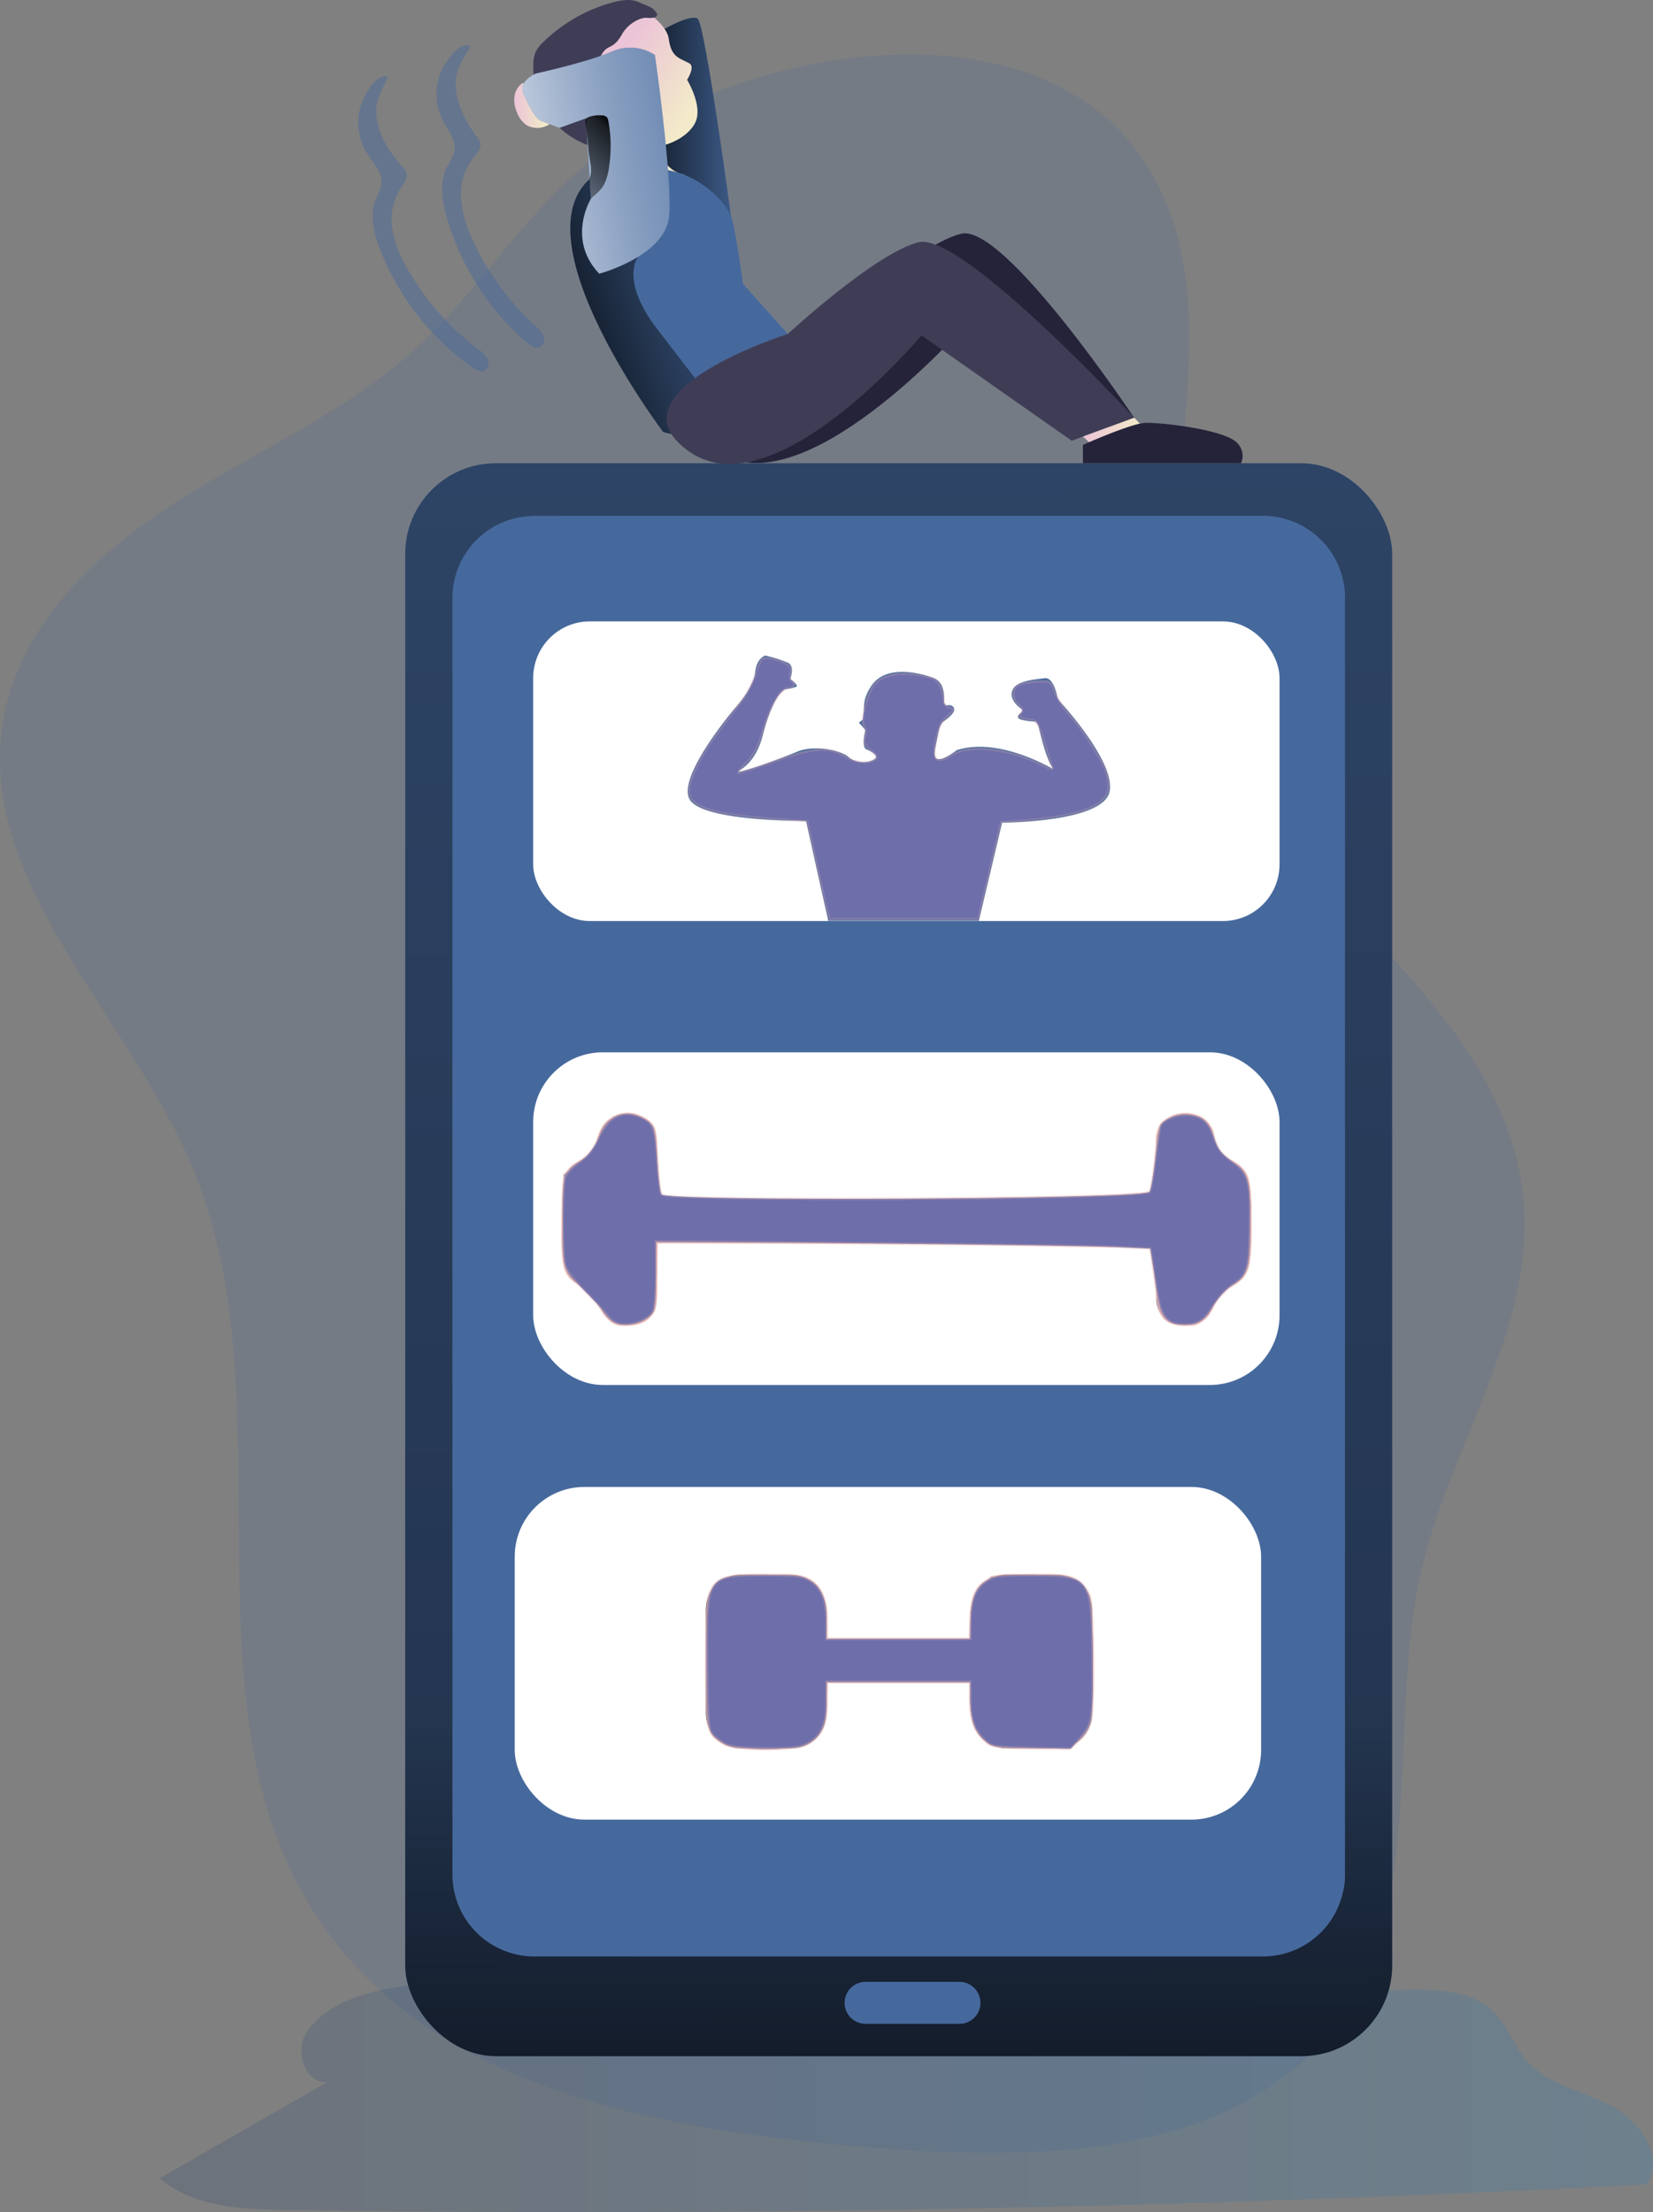 <?xml version="1.0" encoding="UTF-8" standalone="no"?>
<svg
   xmlns:dc="http://purl.org/dc/elements/1.1/"
   xmlns:cc="http://creativecommons.org/ns#"
   xmlns:rdf="http://www.w3.org/1999/02/22-rdf-syntax-ns#"
   xmlns:svg="http://www.w3.org/2000/svg"
   xmlns="http://www.w3.org/2000/svg"
   xmlns:xlink="http://www.w3.org/1999/xlink"
   xmlns:sodipodi="http://sodipodi.sourceforge.net/DTD/sodipodi-0.dtd"
   xmlns:inkscape="http://www.inkscape.org/namespaces/inkscape"
   id="Layer_1"
   data-name="Layer 1"
   viewBox="0 0 446.16 597"
   version="1.1"
   sodipodi:docname="app.svg"
   inkscape:version="0.92.4 (f8dce91, 2019-08-02)">
  <rect x="0" y="0" width="446.16" height="597" fill="#808080" stroke="none"/>
  <sodipodi:namedview
     pagecolor="#ffffff"
     bordercolor="#666666"
     borderopacity="1"
     objecttolerance="10"
     gridtolerance="10"
     guidetolerance="10"
     inkscape:pageopacity="0"
     inkscape:pageshadow="2"
     inkscape:window-width="1920"
     inkscape:window-height="1025"
     id="namedview179"
     showgrid="false"
     inkscape:zoom="1.3902848"
     inkscape:cx="223.08"
     inkscape:cy="298.5"
     inkscape:window-x="0"
     inkscape:window-y="27"
     inkscape:window-maximized="1"
     inkscape:current-layer="Layer_1" />
  <defs
     id="defs78">
    <linearGradient
       id="linear-gradient"
       x1="231.64"
       y1="565.98"
       x2="634.69"
       y2="565.98"
       gradientUnits="userSpaceOnUse">
      <stop
         offset="0"
         stop-color="#183866"
         id="stop2" />
      <stop
         offset="1"
         stop-color="#1a7fc1"
         id="stop4" />
    </linearGradient>
    <linearGradient
       id="linear-gradient-2"
       x1="358.29"
       y1="31.45"
       x2="391.52"
       y2="31.45"
       gradientUnits="userSpaceOnUse">
      <stop
         offset="0"
         id="stop7" />
      <stop
         offset="0.08"
         stop-opacity="0.81"
         id="stop9" />
      <stop
         offset="1"
         stop-opacity="0"
         id="stop11" />
    </linearGradient>
    <linearGradient
       id="linear-gradient-3"
       x1="243.43"
       y1="657.71"
       x2="239.65"
       y2="-733.69"
       gradientUnits="userSpaceOnUse">
      <stop
         offset="0"
         id="stop14" />
      <stop
         offset="0.14"
         stop-opacity="0.49"
         id="stop16" />
      <stop
         offset="1"
         stop-opacity="0"
         id="stop18" />
    </linearGradient>
    <linearGradient
       id="linear-gradient-4"
       x1="353.61"
       y1="19.52"
       x2="377.77"
       y2="34.07"
       gradientUnits="userSpaceOnUse">
      <stop
         offset="0"
         stop-color="#ecc4d7"
         id="stop21" />
      <stop
         offset="0.83"
         stop-color="#f2eac9"
         id="stop23" />
    </linearGradient>
    <linearGradient
       id="linear-gradient-5"
       x1="350.92"
       y1="42.48"
       x2="373.33"
       y2="42.48"
       xlink:href="#linear-gradient-4" />
    <linearGradient
       id="linear-gradient-6"
       x1="334.34"
       y1="90.8"
       x2="394.08"
       y2="70.52"
       xlink:href="#linear-gradient-2" />
    <linearGradient
       id="linear-gradient-7"
       x1="480.82"
       y1="118.27"
       x2="499.3"
       y2="118.27"
       xlink:href="#linear-gradient-4" />
    <linearGradient
       id="linear-gradient-8"
       x1="358.09"
       y1="300.15"
       x2="357.73"
       y2="371.61"
       gradientUnits="userSpaceOnUse">
      <stop
         offset="0"
         id="stop29" />
      <stop
         offset="0.17"
         stop-opacity="0.73"
         id="stop31" />
      <stop
         offset="0.29"
         stop-opacity="0.36"
         id="stop33" />
      <stop
         offset="1"
         stop-opacity="0"
         id="stop35" />
    </linearGradient>
    <linearGradient
       id="linear-gradient-9"
       x1="509.96"
       y1="304.83"
       x2="505.95"
       y2="366.81"
       xlink:href="#linear-gradient-3" />
    <linearGradient
       id="linear-gradient-10"
       x1="244.52"
       y1="322.83"
       x2="244.74"
       y2="335.57"
       xlink:href="#linear-gradient-8" />
    <linearGradient
       id="linear-gradient-11"
       x1="150.47"
       y1="304.46"
       x2="170.52"
       y2="374.1"
       xlink:href="#linear-gradient-8" />
    <linearGradient
       id="linear-gradient-12"
       x1="522.14"
       y1="312.05"
       x2="517.4"
       y2="365.64"
       gradientTransform="translate(1041.72 660.41) rotate(-180)"
       xlink:href="#linear-gradient-8" />
    <linearGradient
       id="linear-gradient-13"
       x1="241.66"
       y1="434.35"
       x2="244.99"
       y2="481.65"
       xlink:href="#linear-gradient-8" />
    <linearGradient
       id="linear-gradient-14"
       x1="214.17"
       y1="392.37"
       x2="194.95"
       y2="537.98"
       xlink:href="#linear-gradient-8" />
    <linearGradient
       id="linear-gradient-15"
       x1="284.7"
       y1="401.68"
       x2="265.48"
       y2="547.29"
       xlink:href="#linear-gradient-8" />
    <linearGradient
       id="linear-gradient-16"
       x1="366.12"
       y1="418.93"
       x2="409.36"
       y2="473.25"
       gradientUnits="userSpaceOnUse">
      <stop
         offset="0"
         id="stop45" />
      <stop
         offset="0.17"
         stop-opacity="0.73"
         id="stop47" />
      <stop
         offset="0.26"
         stop-opacity="0.55"
         id="stop49" />
      <stop
         offset="1"
         stop-opacity="0"
         id="stop51" />
    </linearGradient>
    <linearGradient
       id="linear-gradient-17"
       x1="459.59"
       y1="412.11"
       x2="458.48"
       y2="483.8"
       xlink:href="#linear-gradient-8" />
    <linearGradient
       id="linear-gradient-18"
       x1="327.32"
       y1="28.48"
       x2="337.23"
       y2="28.48"
       xlink:href="#linear-gradient-4" />
    <linearGradient
       id="linear-gradient-19"
       x1="307.63"
       y1="51.81"
       x2="443.93"
       y2="26.94"
       gradientUnits="userSpaceOnUse">
      <stop
         offset="0.01"
         stop-color="#fff"
         id="stop56" />
      <stop
         offset="0.07"
         stop-color="#fff"
         stop-opacity="0.87"
         id="stop58" />
      <stop
         offset="0.17"
         stop-color="#fff"
         stop-opacity="0.67"
         id="stop60" />
      <stop
         offset="0.27"
         stop-color="#fff"
         stop-opacity="0.49"
         id="stop62" />
      <stop
         offset="0.37"
         stop-color="#fff"
         stop-opacity="0.34"
         id="stop64" />
      <stop
         offset="0.48"
         stop-color="#fff"
         stop-opacity="0.21"
         id="stop66" />
      <stop
         offset="0.59"
         stop-color="#fff"
         stop-opacity="0.12"
         id="stop68" />
      <stop
         offset="0.7"
         stop-color="#fff"
         stop-opacity="0.05"
         id="stop70" />
      <stop
         offset="0.83"
         stop-color="#fff"
         stop-opacity="0.01"
         id="stop72" />
      <stop
         offset="0.99"
         stop-color="#fff"
         stop-opacity="0"
         id="stop74" />
    </linearGradient>
    <linearGradient
       id="linear-gradient-20"
       x1="355.49"
       y1="33.67"
       x2="331.59"
       y2="61.45"
       xlink:href="#linear-gradient-2" />
  </defs>
  <title
     id="title80">38. Fitness Apps</title>
  <path
     d="M344,46.71c-15.92,14.18-27.37,32.78-43.09,47.18-18.84,17.25-42.81,27.62-64.39,41.3S194.42,168,189.64,193.06c-8.42,44.2,33.35,80.32,50.76,121.81,26.85,64-4.49,145,33.91,202.83,31.29,47.08,94.95,57.62,151.31,62,44.67,3.5,97.41,2.31,123.79-33.91,24.7-33.92,13.34-81.3,22.83-122.17,7.87-33.88,30.61-65.15,27.49-99.79-5.11-56.69-74.5-87.12-90.05-141.88-12.22-43,11.57-92.56-8.77-132.39C473-5.16,381.9,12.93,344,46.71Z"
     transform="translate(-188.53 0)"
     fill="#46699d"
     opacity="0.18"
     id="path82" />
  <path
     d="M271.36,548.35c-3.39,5-.62,13.85,5.41,13.6l-45.13,25.93c9,7.76,22,8.36,33.91,8.53Q449.32,599.1,633,589.5c5-7.24-1.83-17.14-9.65-21.18s-17.28-5.78-23-12.48c-3.27-3.85-4.89-9-8.42-12.58C585.83,537,576,536.8,567.29,537c-56.83,1.45-113.66,3.09-170.49,4.62C370.25,542.36,289,522.33,271.36,548.35Z"
     transform="translate(-188.53 0)"
     opacity="0.19"
     fill="url(#linear-gradient)"
     id="path84" />
  <path
     d="M412.63,87.83S436.22,66,447.92,63.08s46.71,49.64,46.71,49.64l-5.39,3.93L448.7,88.22S404.93,137.85,382,121.73,412.63,87.83,412.63,87.83Z"
     transform="translate(-188.53 0)"
     fill="#25233a"
     id="path86" />
  <path
     d="M367.91,7.79S374.82,3.84,376.8,5s9,53.1,9,53.1L352.54,45.29Z"
     transform="translate(-188.53 0)"
     fill="#46699d"
     id="path88" />
  <path
     d="M367.91,7.79S374.82,3.84,376.8,5s9,53.1,9,53.1L352.54,45.29Z"
     transform="translate(-188.53 0)"
     fill="url(#linear-gradient-2)"
     id="path90" />
  <rect
     x="109.37"
     y="125.02"
     width="266.39"
     height="429.89"
     rx="24.47"
     fill="#46699d"
     id="rect92" />
  <rect
     x="109.37"
     y="125.02"
     width="266.39"
     height="429.89"
     rx="24.47"
     fill="url(#linear-gradient-3)"
     id="rect94" />
  <path
     d="M551.54,161.37V505.84a21.44,21.44,0,0,1-.59,5A22.11,22.11,0,0,1,529.41,528H332.78a22.13,22.13,0,0,1-22.13-22.13V161.37a22.13,22.13,0,0,1,22.13-22.13H529.41A22.13,22.13,0,0,1,551.54,161.37Z"
     transform="translate(-188.53 0)"
     fill="#46699d"
     id="path96" />
  <path
     d="M551.54,161.37V505.84a21.44,21.44,0,0,1-.59,5L377.4,525.58a22.14,22.14,0,0,1-23.92-20.19L324.4,162.16a22.12,22.12,0,0,1,15.22-22.92H529.41A22.13,22.13,0,0,1,551.54,161.37Z"
     transform="translate(-188.53 0)"
     fill="#46699d"
     id="path98" />
  <rect
     x="143.91"
     y="283.99"
     width="201.45"
     height="89.78"
     rx="18.8"
     fill="#fff"
     id="rect100" />
  <rect
     x="500.64"
     y="301"
     width="15.48"
     height="56.5"
     rx="6.69"
     transform="translate(828.23 658.5) rotate(180)"
     fill="#46699d"
     id="rect102" />
  <rect
     x="138.93"
     y="401.29"
     width="201.45"
     height="89.78"
     rx="18.8"
     fill="#fff"
     id="rect104" />
  <path
     d="M364.74,4.49s3.89,2.88,4.3,6c.65,5,2.87,5.16,5.53,6.59,1.72.92-.59,4.45-.59,4.45s3.76,6.1,2.59,10.52-9.2,10.38-23.44,7.14S336,26.74,339.42,19.85,349.79,4.08,364.74,4.49Z"
     transform="translate(-188.53 0)"
     fill="url(#linear-gradient-4)"
     id="path106" />
  <path
     d="M365.92,3.81c-.2-.3.78,1.33-2.92,1-1.43-.13-4.83,1.38-6.5,4.31-2.73,4.8-3.84,2.34-5.82,6s-2.41,5.65-.3,9.23c.77,1.3,1.82,2.51,2.09,4-1.15-.33-1.75-1.63-2.82-2.12a2.81,2.81,0,0,0-3.54,1.6,4.55,4.55,0,0,0,.58,4.12,12.77,12.77,0,0,0,3.07,3,14.53,14.53,0,0,1,3.14,3c.26.37.49.88.23,1.26a1.18,1.18,0,0,1-.81.39,12.53,12.53,0,0,1-7-1.22,22.38,22.38,0,0,1-12.83-21.44,8.33,8.33,0,0,1,.65-3,9.42,9.42,0,0,1,2-2.57A43.05,43.05,0,0,1,353.81.67c2.42-.66,5.09-1.09,7.35,0s3.67,1.11,4.76,3.17"
     transform="translate(-188.53 0)"
     fill="#3f3d56"
     id="path108" />
  <path
     d="M350.92,38.6l2.85,7s2.86,4.56,12.15,3.57,7.21-2.06,7.21-2.06-4.7-.26-7.84-7.92S350.92,38.6,350.92,38.6Z"
     transform="translate(-188.53 0)"
     fill="url(#linear-gradient-5)"
     id="path110" />
  <path
     d="M396.7,116.62c-9.23,3.23-19.63,2-25.17.89-2.48-.48-4-.93-4-.93s-44.43-58.69-15-71.29c0,0,3-1.06,14.42.32s17.61,9.74,18.81,12.49,3.31,18.51,3.31,18.51l12.1,13.51S410.08,112,396.7,116.62Z"
     transform="translate(-188.53 0)"
     fill="#46699d"
     id="path112" />
  <path
     d="M376.13,102.06l-4.6,15.45c-2.48-.48-4-.93-4-.93s-44.43-58.69-15-71.29l8.24,24s-5.06,6.25,5.15,19.51Z"
     transform="translate(-188.53 0)"
     fill="url(#linear-gradient-6)"
     id="path114" />
  <path
     d="M401.18,90.12s23.59-21.83,35.28-24.75,58.17,47.35,58.17,47.35l-16.85,6.22L437.24,90.51S397.5,138,374.54,121.87,401.18,90.12,401.18,90.12Z"
     transform="translate(-188.53 0)"
     fill="#3f3d56"
     id="path116" />
  <path
     d="M480.82,117.81l5.43,5s11.11,2.82,12.76-.93-4.38-9.15-4.38-9.15Z"
     transform="translate(-188.53 0)"
     fill="url(#linear-gradient-7)"
     id="path118" />
  <path
     d="M480.82,120.07s12.83-5.74,16.73-5.94,21.63,1.75,24.94,5.46a4.85,4.85,0,0,1,1,5.43H480.82Z"
     transform="translate(-188.53 0)"
     fill="#25233a"
     id="path120" />
  <rect
     x="143.91"
     y="167.7"
     width="201.45"
     height="80.87"
     rx="15.3"
     fill="#fff"
     id="rect122" />
  <rect
     x="173.38"
     y="323.61"
     width="141.72"
     height="11.29"
     fill="#46699d"
     id="rect124" />
  <path
     d="M159.66,313h2.22a0,0,0,0,1,0,0v34.33a0,0,0,0,1,0,0h-2.22a7.66,7.66,0,0,1-7.66-7.66v-19A7.66,7.66,0,0,1,159.66,313Z"
     fill="#46699d"
     id="path126" />
  <rect
     x="161.67"
     y="301"
     width="15.48"
     height="56.5"
     rx="6.69"
     fill="#46699d"
     id="rect128" />
  <path
     d="M365.68,307.7v43.11A6.69,6.69,0,0,1,359,357.5H356.9a6.69,6.69,0,0,1-6.69-6.69V307.7a6.69,6.69,0,0,1,6.69-6.7H359A6.69,6.69,0,0,1,365.68,307.7Z"
     transform="translate(-188.53 0)"
     fill="url(#linear-gradient-8)"
     id="path130" />
  <path
     d="M516.12,307.7v43.11a6.7,6.7,0,0,1-6.69,6.69h-2.09a6.7,6.7,0,0,1-6.7-6.69V307.7a6.7,6.7,0,0,1,6.7-6.7h2.09A6.7,6.7,0,0,1,516.12,307.7Z"
     transform="translate(-188.53 0)"
     fill="url(#linear-gradient-9)"
     id="path132" />
  <path
     d="M523.58,313h2.22a0,0,0,0,1,0,0v34.33a0,0,0,0,1,0,0h-2.22a7.66,7.66,0,0,1-7.66-7.66v-19A7.66,7.66,0,0,1,523.58,313Z"
     transform="translate(853.18 660.41) rotate(180)"
     fill="#46699d"
     id="path134" />
  <rect
     x="177.15"
     y="323.61"
     width="134.96"
     height="11.28"
     fill="url(#linear-gradient-10)"
     id="rect136" />
  <path
     d="M159.66,313h2.22a0,0,0,0,1,0,0v34.33a0,0,0,0,1,0,0h-2.22a7.66,7.66,0,0,1-7.66-7.66v-19A7.66,7.66,0,0,1,159.66,313Z"
     fill="url(#linear-gradient-11)"
     id="path138" />
  <path
     d="M523.58,313h2.22a0,0,0,0,1,0,0v34.33a0,0,0,0,1,0,0h-2.22a7.66,7.66,0,0,1-7.66-7.66v-19A7.66,7.66,0,0,1,523.58,313Z"
     transform="translate(853.18 660.41) rotate(180)"
     fill="url(#linear-gradient-12)"
     id="path140" />
  <rect
     x="222.99"
     y="442.78"
     width="39.33"
     height="11.29"
     fill="#46699d"
     id="rect142" />
  <rect
     x="190.56"
     y="425.03"
     width="32.43"
     height="46.8"
     rx="9.26"
     fill="#46699d"
     id="rect144" />
  <rect
     x="262.31"
     y="425.02"
     width="32.43"
     height="46.8"
     rx="9.26"
     fill="#46699d"
     id="rect146" />
  <path
     d="M395.3,425v46.79h-6.95a9.25,9.25,0,0,1-9.26-9.26V434.29a9.25,9.25,0,0,1,9.26-9.26Z"
     transform="translate(-188.53 0)"
     fill="#46699d"
     id="path148" />
  <path
     d="M467.06,425v46.79h-6.95a9.25,9.25,0,0,1-9.26-9.26V434.29a9.25,9.25,0,0,1,9.26-9.26Z"
     transform="translate(-188.53 0)"
     fill="#46699d"
     id="path150" />
  <rect
     x="222.99"
     y="442.78"
     width="39.33"
     height="11.29"
     fill="url(#linear-gradient-13)"
     id="rect152" />
  <rect
     x="190.56"
     y="425.03"
     width="32.43"
     height="46.8"
     rx="9.26"
     fill="url(#linear-gradient-14)"
     id="rect154" />
  <rect
     x="262.31"
     y="425.02"
     width="32.43"
     height="46.8"
     rx="9.26"
     fill="url(#linear-gradient-15)"
     id="rect156" />
  <path
     d="M395.3,425v46.79h-6.95a9.25,9.25,0,0,1-9.26-9.26V434.29a9.25,9.25,0,0,1,9.26-9.26Z"
     transform="translate(-188.53 0)"
     fill="url(#linear-gradient-16)"
     id="path158" />
  <path
     d="M467.06,425v46.79h-6.95a9.25,9.25,0,0,1-9.26-9.26V434.29a9.25,9.25,0,0,1,9.26-9.26Z"
     transform="translate(-188.53 0)"
     fill="url(#linear-gradient-17)"
     id="path160" />
  <path
     d="M327.44,25.68a8.2,8.2,0,0,0,.67,4.77,7,7,0,0,0,2.57,3.34,5.9,5.9,0,0,0,6.05-.2,1,1,0,0,0,.46-.44c.14-.35-.11-.73-.34-1l-2.91-3.74c-1.34-1.72-2.24-3.57-3.42-5.35-.62-.95-1-.72-1.83.14A5.16,5.16,0,0,0,327.44,25.68Z"
     transform="translate(-188.53 0)"
     fill="url(#linear-gradient-18)"
     id="path162" />
  <path
     d="M369.16,58.1c-.79,10.95-18.88,15.76-18.88,15.76C341.4,64.51,348,53.72,348,53.72v-.16l-.33-5.39L346.9,35.4l-.2-3.35v-.11l-7.12,2.56s-4.82-1.69-5.64-2.21-2.56-3.38-4.12-6.93,3.35-5.51,3.35-5.51,14.31-3.15,20.61-6a12.18,12.18,0,0,1,11.52,1S369.94,47.17,369.16,58.1Z"
     transform="translate(-188.53 0)"
     fill="#46699d"
     id="path164" />
  <path
     d="M369.16,58.1c-.79,10.95-18.88,15.76-18.88,15.76C341.4,64.51,348,53.72,348,53.72v-.16l-.33-5.39L346.9,35.4l-.2-3.35v-.11l-7.12,2.56s-4.82-1.69-5.64-2.21-2.56-3.38-4.12-6.93,3.35-5.51,3.35-5.51,14.31-3.15,20.61-6a12.18,12.18,0,0,1,11.52,1S369.94,47.17,369.16,58.1Z"
     transform="translate(-188.53 0)"
     fill="url(#linear-gradient-19)"
     id="path166" />
  <path
     d="M353,44.46a16.43,16.43,0,0,1-1.16,4.76c-.95,2.12-2.25,2.84-3.87,4.5.15-.25.12-.27,0-.16l-.33-5.39a1.54,1.54,0,0,1,.08-.19c.9-2.22-.14-4.8-.31-7.2-.14-1.79-.32-3.58-.53-5.38l-.21-1.62c-.13-1-.32-1.37,0-1.73a2.57,2.57,0,0,1,.72-.45,8.16,8.16,0,0,1,3.4-.47,2,2,0,0,1,1.56.53,2.18,2.18,0,0,1,.38,1A36.56,36.56,0,0,1,353,44.46Z"
     transform="translate(-188.53 0)"
     fill="url(#linear-gradient-20)"
     id="path168" />
  <path
     d="M311.54,22.87c.12,5.13,2.64,9.9,5.66,14.05a4.36,4.36,0,0,1,1,2c.18,1.42-1,2.59-1.93,3.69A15.87,15.87,0,0,0,313,53.9a32.88,32.88,0,0,0,3.41,11.51A71.72,71.72,0,0,0,333,87.9a7.65,7.65,0,0,1,2.22,2.72,2.45,2.45,0,0,1-.92,3.08c-1.2.56-2.54-.32-3.54-1.18a70.69,70.69,0,0,1-21.64-33.87c-1.28-4.49-2.06-9.51.08-13.66a17,17,0,0,0,1.94-3.91c.68-3.06-1.7-5.85-3.13-8.64a15.63,15.63,0,0,1-.37-13.25c1-2.16,5-8.52,7.91-6.65C313.55,15.89,311.45,18.59,311.54,22.87Z"
     transform="translate(-188.53 0)"
     fill="#46699d"
     opacity="0.47"
     id="path170" />
  <path
     d="M290.16,31.52c.59,5.09,3.55,9.61,6.95,13.45a4.74,4.74,0,0,1,1.19,1.89c.31,1.4-.77,2.67-1.59,3.85a15.88,15.88,0,0,0-2.2,11.56A32.73,32.73,0,0,0,299,73.41a71.63,71.63,0,0,0,18.63,20.86,7.73,7.73,0,0,1,2.47,2.49,2.46,2.46,0,0,1-.64,3.16c-1.13.67-2.56-.09-3.63-.85a70.67,70.67,0,0,1-24.7-31.71c-1.69-4.35-2.94-9.27-1.19-13.6a16.68,16.68,0,0,0,1.56-4.07c.39-3.12-2.23-5.67-3.91-8.32A15.63,15.63,0,0,1,286,28.22c.76-2.25,4.19-8.95,7.26-7.36C291.51,24.38,289.67,27.27,290.16,31.52Z"
     transform="translate(-188.53 0)"
     fill="#46699d"
     opacity="0.47"
     id="path172" />
  <path
     d="M386.66,191.41s-15.21,17.92-12.08,24.17,31.51,5.94,31.51,5.94l6,27h40.63L459,222s27.29,0,29-8.34-14-25-14-25-.84-6-3.55-5.62-7.91.62-8.75,3.54,3.21,5.21,3.21,5.21-2.12,1.17-1.5,2,5.18,1,5.18,1,2.5,12.42,5,13.25c0,0-14.87-9.36-26.81-5.61,0,0-6.95,5.61-5.91-.07.3-1.64,1.46-7.08,1.46-7.08s3.75-2.29,3.75-3.75-2.08-1.46-2.71-.83,1.46-6.09-2.92-7.73-13.12-3.52-16.87,2.31-.11,8-3.23,9.69l1.77,2.08s-1.23,4.55.31,5.21c4.07,1.75,2.55,2.77.42,3.33a5.74,5.74,0,0,1-5.33-1.32c-1.74-1.6-8.93-3.42-13.8-1.42-12.64,5.19-17.54,5.87-17.54,5.87s5.94-1.15,8.23-10.32,5.31-12.29,5.31-12.29,3.86-.41,3.86-1-1.77-1.87-1.77-1.87,1.35-3.41-.59-4.38a38.44,38.44,0,0,0-6.12-1.94s-2.38.55-2.78,4.72S386.66,191.41,386.66,191.41Z"
     transform="translate(-188.53 0)"
     fill="#46699d"
     id="path174" />
  <path
     d="M447.5,546.18H422.16a5.66,5.66,0,0,1-5.66-5.67h0a5.66,5.66,0,0,1,5.66-5.66H447.5a5.66,5.66,0,0,1,5.66,5.66h0A5.66,5.66,0,0,1,447.5,546.18Z"
     transform="translate(-188.53 0)"
     fill="#46699d"
     id="path176" />
  <path
     style="opacity:1;fill:#6e6faa;fill-opacity:0.995;stroke:#e4b4b0;stroke-width:0.719;stroke-opacity:0.228"
     d="m 165.841,356.484 c -2.296,-1.025 -3.687,-3.522 -4.05,-7.275 -0.185,-1.913 -0.504,-2.183 -2.808,-2.375 -1.699,-0.142 -3.252,-0.899 -4.487,-2.188 -1.831,-1.911 -1.903,-2.328 -2.37,-13.667 -0.285,-6.922 -0.215,-11.617 0.171,-11.504 1.503,0.442 9.644,-1.907 9.644,-2.782 0,-0.702 1.854,-0.931 7.552,-0.931 h 7.552 v 5.395 5.395 l 7.013,-0.002 c 16.811,-0.005 127.034,-2.232 127.593,-2.578 0.34,-0.21 0.618,-3.114 0.618,-6.454 v -6.071 l 3.776,0.006 c 2.077,0.003 5.476,0.21 7.552,0.46 l 3.776,0.454 v 5.204 5.204 l 2.248,0.45 c 1.236,0.247 3.32,0.45 4.63,0.45 2.041,0 2.428,-0.283 2.705,-1.978 0.177,-1.088 0.2,0.611 0.05,3.776 -0.15,3.165 -0.275,8.238 -0.277,11.273 -0.004,4.844 -0.226,5.782 -1.815,7.671 -1.214,1.443 -2.755,2.311 -4.675,2.636 -2.561,0.433 -2.865,0.703 -2.865,2.545 0,4.8 -2.992,7.552 -8.067,7.419 -2.077,-0.054 -3.394,-0.6 -4.773,-1.977 -1.835,-1.832 -1.918,-2.268 -2.264,-11.9 -0.198,-5.499 -0.521,-10.128 -0.719,-10.286 -0.198,-0.159 -22.046,0.114 -48.551,0.607 -26.505,0.492 -56.662,0.92 -67.015,0.949 l -18.824,0.054 -0.237,9.336 c -0.225,8.856 -0.329,9.427 -2.035,11.1 -2.256,2.212 -6.124,2.89 -9.048,1.585 z"
     id="path183"
     inkscape:connector-curvature="0" />
  <path
     style="opacity:1;fill:#6e6faa;fill-opacity:0.995;stroke:#e4b4b0;stroke-width:0.719;stroke-opacity:0.228"
     d="m 324.858,311.746 c -0.791,-0.123 -3.947,-0.43 -7.013,-0.683 l -5.574,-0.459 v -2.144 c 0,-4.753 2.504,-7.03 7.767,-7.061 5.133,-0.031 7.338,2.155 7.338,7.275 0,1.92 -0.243,3.447 -0.539,3.393 -0.297,-0.054 -1.187,-0.199 -1.978,-0.322 z"
     id="path990"
     inkscape:connector-curvature="0" />
  <path
     style="opacity:1;fill:#6e6faa;fill-opacity:0.995;stroke:#e4b4b0;stroke-width:0.719;stroke-opacity:0.228"
     d="m 327.886,322.507 c -0.281,-0.281 -0.511,-2.597 -0.511,-5.146 v -4.635 l 2.697,0.496 c 3.979,0.732 6.774,3.671 6.507,6.844 l -0.213,2.531 -3.985,0.211 c -2.192,0.116 -4.214,-0.019 -4.495,-0.3 z"
     id="path992"
     inkscape:connector-curvature="0" />
  <path
     style="opacity:1;fill:#6e6faa;fill-opacity:0.995;stroke:#e4b4b0;stroke-width:0.719;stroke-opacity:0.228"
     d="m 153.162,317.479 c 1.22,-2.279 3.239,-3.665 6.083,-4.175 l 2.697,-0.483 v -3.818 c 0,-3.056 0.352,-4.198 1.764,-5.722 1.492,-1.61 2.368,-1.903 5.69,-1.903 3.501,0 4.128,0.24 5.789,2.213 1.58,1.878 1.862,2.912 1.862,6.833 v 4.62 h -6.451 c -5.148,0 -7.035,0.304 -9.34,1.506 -1.589,0.828 -4.225,1.685 -5.858,1.904 -2.752,0.369 -2.916,0.298 -2.235,-0.974 z"
     id="path994"
     inkscape:connector-curvature="0" />
  <path
     style="opacity:1;fill:#6e6faa;fill-opacity:0.995;stroke:#e4b4b0;stroke-width:0.719;stroke-opacity:0.228"
     d="m 168.235,315.236 c 1.681,-0.151 4.433,-0.151 6.114,0 1.681,0.151 0.306,0.275 -3.057,0.275 -3.363,0 -4.738,-0.124 -3.057,-0.275 z"
     id="path996"
     inkscape:connector-curvature="0" />
  <path
     style="opacity:1;fill:#6e6faa;fill-opacity:0.995;stroke:#e4b4b0;stroke-width:0.719;stroke-opacity:0.228"
     d="m 164.475,355.879 c -1.456,-1.253 -2.168,-2.666 -2.469,-4.905 -0.375,-2.784 -0.672,-3.196 -2.581,-3.589 -6.668,-1.37 -7.552,-3.409 -7.552,-17.417 0,-7.628 0.267,-11.307 0.863,-11.904 0.475,-0.475 0.648,-0.863 0.385,-0.863 -0.263,0 0.239,-0.749 1.115,-1.665 0.876,-0.916 1.813,-1.558 2.082,-1.427 0.269,0.131 0.693,-0.091 0.942,-0.493 0.248,-0.402 1.373,-0.731 2.5,-0.731 1.69,0 1.983,-0.25 1.674,-1.43 -0.615,-2.35 0.436,-5.988 2.361,-8.177 2.727,-3.101 8.522,-3.139 11.585,-0.075 0.484,0.484 0.679,1.08 0.434,1.325 -0.245,0.245 -0.117,0.445 0.285,0.445 0.41,0 0.794,2.184 0.875,4.975 0.124,4.259 -0.041,5.024 -1.15,5.311 -1.194,0.31 -1.197,0.342 -0.036,0.419 1.082,0.072 1.259,0.857 1.259,5.584 v 5.5 l 23.197,-0.462 c 12.758,-0.254 41.808,-0.798 64.555,-1.209 22.747,-0.411 42.734,-0.917 44.415,-1.126 l 3.057,-0.379 v -6.024 -6.024 l 2.338,-0.29 2.338,-0.29 -2.338,-0.115 c -2.225,-0.11 -2.338,-0.253 -2.338,-2.964 0,-2.903 2.038,-5.782 4.092,-5.782 0.519,0 0.943,-0.272 0.943,-0.603 0,-0.51 4.654,-0.596 5.754,-0.106 0.198,0.088 0.584,0.128 0.858,0.089 0.274,-0.039 1.164,0.775 1.978,1.81 1.076,1.368 1.48,2.935 1.48,5.74 0,3.642 0.102,3.859 1.808,3.859 2.803,0 5.688,1.875 7.236,4.703 1.29,2.356 1.338,21.93 0.061,24.985 -1.162,2.782 -4.252,4.838 -7.271,4.838 -1.666,0 -1.834,0.269 -1.834,2.932 0,2.309 -0.466,3.398 -2.191,5.123 -1.997,1.997 -2.512,2.16 -5.814,1.843 -6.066,-0.583 -6.673,-1.693 -7.1,-12.972 l -0.36,-9.513 h -67.252 -67.252 l -0.36,9.513 c -0.425,11.239 -1.047,12.391 -7.001,12.963 -2.986,0.287 -3.837,0.07 -5.57,-1.421 z M 335.116,323.18 c -0.688,-0.18 -1.982,-0.187 -2.877,-0.015 -0.895,0.172 -0.332,0.319 1.25,0.327 1.582,0.008 2.314,-0.133 1.627,-0.313 z m -180.187,-4.298 c -0.495,-0.2 -1.304,-0.2 -1.798,0 -0.494,0.2 -0.09,0.363 0.899,0.363 0.989,0 1.394,-0.163 0.899,-0.363 z m 6.294,-1.681 c 0.593,-0.383 0.755,-0.697 0.36,-0.697 -0.396,0 -1.205,0.314 -1.798,0.697 -0.593,0.383 -0.755,0.697 -0.36,0.697 0.396,0 1.205,-0.314 1.798,-0.697 z m 6.279,-1.873 c -0.239,-0.239 -0.859,-0.265 -1.379,-0.057 -0.574,0.23 -0.403,0.4 0.435,0.435 0.758,0.031 1.183,-0.139 0.944,-0.378 z"
     id="path998"
     inkscape:connector-curvature="0" />
  <path
     style="opacity:1;fill:#6e6faa;fill-opacity:0.995;stroke:#e4b4b0;stroke-width:0.719;stroke-opacity:0.228"
     d="m 164.132,355.467 c -1.271,-1.271 -2.191,-2.944 -2.191,-3.986 0,-2.753 -0.735,-4.07 -2.271,-4.07 -2.367,0 -5.56,-2.072 -6.756,-4.384 -0.934,-1.806 -1.098,-4.319 -0.911,-13.958 0.219,-11.324 0.292,-11.824 1.984,-13.623 1.002,-1.065 2.897,-2.05 4.412,-2.292 2.586,-0.414 2.664,-0.517 2.998,-3.996 0.424,-4.418 2.417,-7.222 5.729,-8.063 3.219,-0.817 5.985,-0.121 8.161,2.055 1.65,1.65 1.714,2.106 1.714,12.296 0,5.82 0.116,10.698 0.258,10.84 0.522,0.522 134.181,-2.261 134.725,-2.805 0.155,-0.155 0.307,-4.287 0.338,-9.183 0.031,-4.895 0.359,-9.468 0.731,-10.162 1.102,-2.06 5.387,-3.715 8.364,-3.232 3.917,0.636 5.518,2.646 5.95,7.472 0.346,3.864 0.49,4.122 2.525,4.538 6.605,1.35 7.552,3.466 7.552,16.862 0,13.921 -1.005,16.264 -7.552,17.609 -1.91,0.392 -2.207,0.805 -2.581,3.589 -0.623,4.629 -3.353,6.777 -8.04,6.326 -5.954,-0.572 -6.576,-1.724 -7.001,-12.963 l -0.36,-9.513 -13.486,0.009 c -7.418,0.005 -37.762,0.086 -67.432,0.18 l -53.946,0.171 v 8.951 c 0,8.313 -0.118,9.088 -1.661,10.882 -1.285,1.494 -2.498,2.011 -5.362,2.286 -3.392,0.326 -3.884,0.172 -5.892,-1.835 z"
     id="path1000"
     inkscape:connector-curvature="0" />
  <path
     style="opacity:1;fill:#6e6faa;fill-opacity:0.995;stroke:#e4b4b0;stroke-width:0.719;stroke-opacity:0.228"
     d="m 164.5,355.9 c -1.286,-1.106 -2.184,-2.741 -2.469,-4.496 -0.247,-1.517 -0.934,-2.997 -1.528,-3.288 -0.593,-0.292 -2.278,-1.043 -3.744,-1.67 -4.491,-1.92 -5.017,-3.843 -4.755,-17.378 0.217,-11.199 0.308,-11.841 1.921,-13.556 0.931,-0.99 2.871,-2.079 4.31,-2.419 2.467,-0.583 2.646,-0.822 3.121,-4.144 0.636,-4.448 2.536,-7.034 5.77,-7.855 3.229,-0.82 5.987,-0.12 8.184,2.077 1.678,1.678 1.736,2.091 1.736,12.316 v 10.58 l 36.503,-0.48 c 41.542,-0.546 96.481,-1.828 97.822,-2.282 0.655,-0.222 0.899,-2.756 0.899,-9.351 0,-8.604 0.085,-9.131 1.736,-10.782 5.013,-5.013 13.369,-2.065 13.369,4.717 0,3.669 0.603,4.997 2.271,4.997 2.334,0 5.554,2.06 6.708,4.292 1.504,2.909 1.556,21.975 0.069,25.533 -1.04,2.488 -4.229,4.7 -6.777,4.7 -1.536,0 -2.271,1.317 -2.271,4.07 0,1.041 -0.92,2.715 -2.191,3.986 -2.008,2.008 -2.5,2.161 -5.892,1.835 -2.864,-0.275 -4.076,-0.792 -5.362,-2.286 -1.514,-1.761 -1.661,-2.619 -1.661,-9.744 0,-4.297 -0.196,-8.325 -0.437,-8.951 -0.394,-1.026 -7.02,-1.138 -67.612,-1.138 h -67.175 v 8.951 c 0,8.313 -0.118,9.088 -1.661,10.882 -2.454,2.853 -8.067,3.309 -10.886,0.885 z"
     id="path1002"
     inkscape:connector-curvature="0" />
  <path
     style="opacity:1;fill:#6e6faa;fill-opacity:0.995;stroke:#e4b4b0;stroke-width:0.719;stroke-opacity:0.228"
     d="m 164.132,355.467 c -1.205,-1.205 -2.196,-2.944 -2.202,-3.865 -0.016,-2.402 -0.655,-3.086 -4.433,-4.745 -5.307,-2.33 -5.764,-3.809 -5.493,-17.788 0.218,-11.28 0.298,-11.83 1.961,-13.599 0.953,-1.014 2.803,-2.044 4.111,-2.289 2.435,-0.457 2.692,-0.861 3.462,-5.437 1.163,-6.915 8.871,-9.473 13.772,-4.572 1.66,1.66 1.737,2.156 1.747,11.299 0.006,5.26 0.299,10.019 0.652,10.575 0.542,0.856 5.127,0.939 29.659,0.536 67.598,-1.108 103.825,-2.119 104.352,-2.912 0.291,-0.437 0.533,-4.612 0.539,-9.279 0.01,-8.003 0.11,-8.583 1.747,-10.22 4.899,-4.899 13.369,-2.071 13.369,4.463 0,2.997 1.107,5.25 2.579,5.25 2.265,0 5.482,2.337 6.469,4.7 0.719,1.721 1.022,5.447 1.022,12.563 0,12.097 -0.713,14.505 -4.815,16.264 -1.505,0.645 -3.223,1.412 -3.816,1.704 -0.593,0.292 -1.281,1.772 -1.528,3.288 -0.286,1.755 -1.183,3.39 -2.469,4.496 -2.818,2.424 -8.432,1.968 -10.886,-0.885 -1.515,-1.761 -1.661,-2.619 -1.661,-9.751 0,-6.151 -0.241,-8.062 -1.13,-8.951 -1.011,-1.011 -8.133,-1.13 -67.612,-1.13 h -66.482 v 8.951 c 0,8.313 -0.118,9.088 -1.661,10.882 -1.285,1.494 -2.498,2.011 -5.362,2.286 -3.392,0.326 -3.884,0.172 -5.892,-1.835 z"
     id="path1004"
     inkscape:connector-curvature="0" />
  <path
     style="opacity:1;fill:#6e6faa;fill-opacity:0.995;stroke:#e4b4b0;stroke-width:0.719;stroke-opacity:0.228"
     d="m 164.132,355.467 c -1.235,-1.235 -2.191,-2.95 -2.191,-3.933 0,-1.992 -1.352,-3.293 -5.255,-5.058 -4.334,-1.96 -4.954,-4.317 -4.684,-17.803 0.216,-10.77 0.316,-11.454 1.915,-13.153 0.928,-0.986 2.544,-2.008 3.592,-2.272 2.68,-0.673 3.712,-1.705 3.712,-3.711 0,-4.767 3.831,-8.88 8.272,-8.88 2.426,0 5.871,1.799 6.812,3.557 0.407,0.761 0.741,5.428 0.741,10.371 0,7.462 0.205,9.192 1.21,10.197 1.102,1.102 3.208,1.17 23.556,0.761 12.29,-0.247 39.663,-0.768 60.828,-1.158 42.525,-0.784 48.229,-1.057 49.049,-2.347 0.308,-0.484 0.564,-4.536 0.57,-9.005 0.01,-7.622 0.118,-8.232 1.747,-9.861 4.7,-4.7 13.369,-2.1 13.369,4.01 0,2.933 1.232,5.704 2.535,5.704 2.305,0 5.517,2.318 6.512,4.7 0.719,1.721 1.022,5.447 1.022,12.563 0,12.594 -0.641,14.519 -5.55,16.675 -3.854,1.693 -4.493,2.369 -4.509,4.779 -0.006,0.921 -0.997,2.66 -2.202,3.865 -1.997,1.997 -2.512,2.16 -5.814,1.843 -5.934,-0.57 -6.664,-1.804 -7.134,-12.049 -0.217,-4.723 -0.648,-8.842 -0.959,-9.153 -0.311,-0.311 -30.64,-0.655 -67.398,-0.766 l -66.833,-0.201 v 8.972 c 0,8.335 -0.118,9.109 -1.661,10.903 -1.285,1.494 -2.498,2.011 -5.362,2.286 -3.392,0.326 -3.884,0.172 -5.892,-1.835 z"
     id="path1006"
     inkscape:connector-curvature="0" />
  <path
     style="opacity:1;fill:#6e6faa;fill-opacity:0.995;stroke:#e4b4b0;stroke-width:0.719;stroke-opacity:0.228"
     d="m 164.656,356.074 c -1.089,-0.86 -2.301,-2.811 -2.726,-4.389 -0.646,-2.398 -1.329,-3.127 -4.386,-4.676 -5.322,-2.697 -5.822,-4.352 -5.541,-18.337 0.216,-10.77 0.316,-11.454 1.915,-13.153 0.928,-0.986 2.544,-2.008 3.592,-2.272 2.68,-0.673 3.712,-1.705 3.712,-3.711 0,-4.767 3.831,-8.88 8.272,-8.88 2.426,0 5.871,1.799 6.812,3.557 0.407,0.761 0.741,5.227 0.741,9.925 0,6.25 0.274,8.916 1.023,9.937 0.982,1.34 1.934,1.387 23.556,1.157 41.087,-0.436 109.206,-2.038 109.75,-2.581 0.294,-0.294 0.697,-4.583 0.895,-9.532 0.335,-8.388 0.475,-9.091 2.069,-10.38 5.091,-4.117 13.036,-1.41 13.036,4.441 0,2.933 1.232,5.704 2.535,5.704 2.305,0 5.517,2.318 6.512,4.7 0.719,1.721 1.022,5.447 1.022,12.563 0,12.061 -0.711,14.472 -4.815,16.328 -3.903,1.765 -5.255,3.066 -5.255,5.058 0,0.982 -0.955,2.697 -2.191,3.933 -2.008,2.008 -2.5,2.161 -5.892,1.835 -5.856,-0.563 -6.73,-2.066 -7.184,-12.354 -0.203,-4.608 -0.601,-8.609 -0.883,-8.892 -0.282,-0.282 -30.588,-0.627 -67.346,-0.766 l -66.833,-0.253 v 9.024 c 0,8.389 -0.117,9.16 -1.661,10.955 -2.346,2.727 -7.92,3.277 -10.729,1.059 z"
     id="path1008"
     inkscape:connector-curvature="0" />
  <path
     style="opacity:1;fill:#6e6faa;fill-opacity:0.995;stroke:#e4b4b0;stroke-width:0.719;stroke-opacity:0.228"
     d="m 164.656,356.074 c -1.089,-0.86 -2.301,-2.811 -2.726,-4.389 -0.646,-2.398 -1.329,-3.127 -4.386,-4.676 -5.329,-2.701 -5.822,-4.34 -5.541,-18.453 l 0.228,-11.477 2.349,-2.097 c 1.292,-1.153 2.998,-2.097 3.792,-2.097 1.514,0 2.134,-1.109 3.537,-6.328 1.434,-5.336 7.167,-7.465 12.062,-4.481 2.809,1.713 2.987,2.436 3.238,13.174 0.154,6.597 0.437,8.63 1.277,9.16 1.478,0.933 25.925,0.834 83.336,-0.338 32.763,-0.668 48.705,-1.242 49.235,-1.773 0.431,-0.431 0.962,-4.697 1.179,-9.48 0.366,-8.046 0.523,-8.799 2.105,-10.079 4.915,-3.977 13.036,-1.435 13.036,4.08 0,3.328 1.319,5.224 4.663,6.703 4.749,2.1 5.407,4.125 5.407,16.623 0,12.538 -0.588,14.285 -5.673,16.862 -3.057,1.549 -3.74,2.278 -4.386,4.676 -1.123,4.169 -3.817,6.019 -8.163,5.606 -5.609,-0.533 -6.356,-1.777 -7.08,-11.79 -0.337,-4.658 -0.931,-8.787 -1.32,-9.176 -0.449,-0.449 -25.017,-0.821 -67.243,-1.017 l -66.535,-0.31 v 9.043 c 0,8.409 -0.116,9.178 -1.661,10.974 -2.346,2.727 -7.92,3.277 -10.729,1.059 z"
     id="path1010"
     inkscape:connector-curvature="0" />
  <path
     style="opacity:1;fill:#6e6faa;fill-opacity:0.995;stroke:#e4b4b0;stroke-width:0.719;stroke-opacity:0.228"
     d="m 164.907,356.258 c -0.932,-0.755 -2.385,-2.811 -3.229,-4.57 -1.092,-2.276 -2.438,-3.692 -4.668,-4.913 -4.748,-2.598 -5.279,-4.519 -5.006,-18.102 0.218,-10.843 0.307,-11.444 1.952,-13.193 0.948,-1.008 2.759,-2.175 4.023,-2.592 2.016,-0.665 2.446,-1.289 3.498,-5.071 0.96,-3.455 1.662,-4.595 3.529,-5.733 2.79,-1.701 5.608,-1.814 8.459,-0.34 3.094,1.6 3.575,3.083 3.654,11.274 0.093,9.668 0.431,10.773 3.548,11.596 4.062,1.073 128.215,-1.171 130.125,-2.352 0.529,-0.327 1.004,-3.615 1.261,-8.726 0.227,-4.511 0.702,-8.765 1.056,-9.453 1.104,-2.146 4.85,-3.622 8.09,-3.188 3.284,0.44 6.171,3.118 6.188,5.738 0.022,3.534 0.935,4.905 4.452,6.687 5.013,2.54 5.608,4.327 5.608,16.829 0,12.538 -0.588,14.285 -5.673,16.862 -3.057,1.549 -3.74,2.278 -4.386,4.676 -1.123,4.169 -3.817,6.019 -8.163,5.606 -5.589,-0.531 -6.338,-1.772 -7.129,-11.812 -0.368,-4.674 -0.929,-8.77 -1.245,-9.101 -0.317,-0.332 -30.552,-0.787 -67.189,-1.011 l -66.614,-0.408 v 9.063 c 0,8.43 -0.116,9.198 -1.661,10.994 -2.246,2.612 -7.953,3.288 -10.479,1.243 z"
     id="path1012"
     inkscape:connector-curvature="0" />
  <path
     style="opacity:1;fill:#6e6faa;fill-opacity:0.995;stroke:#e4b4b0;stroke-width:0.719;stroke-opacity:0.228"
     d="m 164.772,356.165 c -1.015,-0.801 -2.441,-2.779 -3.17,-4.394 -0.912,-2.023 -2.396,-3.597 -4.77,-5.057 -4.638,-2.854 -5.136,-4.754 -4.837,-18.47 0.264,-12.121 0.538,-12.864 5.632,-15.258 2.117,-0.995 2.728,-1.85 3.843,-5.368 1.007,-3.181 1.87,-4.517 3.596,-5.569 2.902,-1.77 5.972,-1.76 8.905,0.029 2.739,1.67 2.918,2.349 3.279,12.389 0.188,5.23 0.603,8.089 1.295,8.926 0.953,1.151 4.504,1.196 54.605,0.685 58.829,-0.6 76.514,-1.104 77.623,-2.213 0.403,-0.403 0.957,-4.435 1.232,-8.961 0.437,-7.198 0.703,-8.431 2.119,-9.848 1.993,-1.993 4.592,-2.697 7.763,-2.102 3.089,0.579 4.723,2.415 5.591,6.279 0.846,3.766 1.54,4.643 5.118,6.468 4.164,2.124 4.849,4.449 4.849,16.448 0,12.139 -0.623,14.157 -5.138,16.627 -2.231,1.22 -3.576,2.637 -4.668,4.913 -2.081,4.336 -4.056,5.793 -7.856,5.793 -2.201,0 -3.673,-0.478 -5.009,-1.628 -1.732,-1.49 -1.957,-2.328 -2.657,-9.89 -0.421,-4.544 -1.127,-8.657 -1.569,-9.14 -0.615,-0.672 -16.387,-0.995 -67.153,-1.376 l -66.349,-0.499 v 9.068 c 0,8.436 -0.116,9.203 -1.661,10.999 -2.295,2.668 -7.92,3.277 -10.614,1.15 z"
     id="path1014"
     inkscape:connector-curvature="0" />
  <path
     style="opacity:1;fill:#6e6faa;fill-opacity:0.995;stroke:#e4b4b0;stroke-width:0.719;stroke-opacity:0.228"
     d="m 164.969,356.354 c -0.885,-0.62 -2.262,-2.408 -3.061,-3.974 -0.807,-1.582 -3.036,-3.985 -5.014,-5.407 -4.751,-3.413 -5.221,-5.21 -4.911,-18.759 0.277,-12.076 0.51,-12.708 5.672,-15.343 2.102,-1.073 2.769,-2.008 3.826,-5.359 0.968,-3.072 1.836,-4.399 3.568,-5.454 2.918,-1.779 5.984,-1.773 8.922,0.018 2.717,1.657 2.869,2.226 3.357,12.537 0.204,4.313 0.728,8.197 1.165,8.631 0.566,0.562 15.322,0.725 51.283,0.566 58.46,-0.259 80.18,-0.873 81.057,-2.292 0.322,-0.521 0.794,-3.89 1.05,-7.487 0.673,-9.468 0.949,-10.414 3.515,-12.026 1.662,-1.044 3.108,-1.34 5.407,-1.106 3.871,0.395 5.736,2.151 6.663,6.277 0.859,3.824 1.543,4.694 5.131,6.524 4.12,2.102 4.85,4.494 4.845,15.886 -0.005,12.705 -0.497,14.304 -5.35,17.408 -2.826,1.808 -4.073,3.142 -4.694,5.024 -1.176,3.565 -3.828,5.462 -7.632,5.462 -2.186,0 -3.646,-0.477 -4.954,-1.618 -1.66,-1.449 -1.955,-2.503 -2.821,-10.094 -0.532,-4.661 -1.199,-8.707 -1.482,-8.991 -0.611,-0.612 -52.583,-1.4 -99.837,-1.514 l -33.626,-0.081 v 8.679 c 0,4.773 -0.333,9.301 -0.741,10.062 -1.728,3.228 -8.213,4.618 -11.337,2.43 z"
     id="path1016"
     inkscape:connector-curvature="0" />
  <path
     style="opacity:1;fill:#6e6faa;fill-opacity:0.995;stroke:#e4b4b0;stroke-width:0.719;stroke-opacity:0.228"
     d="m 165.054,356.414 c -0.838,-0.587 -2.374,-2.519 -3.414,-4.293 -1.04,-1.774 -3.329,-4.215 -5.087,-5.425 -4.365,-3.003 -4.877,-5.089 -4.571,-18.616 l 0.249,-10.999 2.271,-1.918 c 1.249,-1.055 3.082,-2.478 4.074,-3.163 1.057,-0.73 2.306,-2.762 3.02,-4.912 1.974,-5.943 7.304,-8.102 12.374,-5.011 2.683,1.636 2.842,2.196 3.428,12.1 0.241,4.073 0.619,7.876 0.84,8.452 0.346,0.901 7.183,1.043 49.415,1.025 45.402,-0.019 82.062,-0.78 83.004,-1.722 0.218,-0.218 0.801,-4.354 1.297,-9.192 0.78,-7.605 1.118,-8.971 2.498,-10.089 2.111,-1.71 4.486,-2.252 7.434,-1.699 3.098,0.581 4.357,2.024 5.976,6.848 1.087,3.238 1.803,4.174 4.188,5.473 4.881,2.658 5.492,4.706 5.247,17.594 -0.238,12.527 -0.543,13.437 -5.531,16.505 -1.752,1.078 -3.349,2.841 -4.119,4.548 -1.702,3.773 -4.147,5.56 -7.609,5.56 -5.804,0 -6.843,-1.578 -8.183,-12.424 -0.537,-4.35 -1.153,-8.084 -1.367,-8.299 -0.515,-0.515 -64.65,-1.465 -103.052,-1.526 l -30.389,-0.048 v 8.679 c 0,4.773 -0.333,9.301 -0.741,10.062 -1.704,3.184 -8.206,4.623 -11.252,2.49 z"
     id="path1018"
     inkscape:connector-curvature="0" />
  <path
     style="opacity:1;fill:#6e6faa;fill-opacity:0.995;stroke:#e4b4b0;stroke-width:0.719;stroke-opacity:0.228"
     d="m 165.12,356.46 c -0.802,-0.562 -2.396,-2.505 -3.542,-4.318 -1.146,-1.814 -3.363,-4.183 -4.925,-5.266 -4.238,-2.937 -4.781,-4.938 -4.781,-17.622 0,-12.35 0.192,-12.95 5.152,-16.081 1.802,-1.137 3.264,-2.8 3.926,-4.466 2.458,-6.175 4.447,-8.048 8.544,-8.048 2.359,0 5.869,1.787 6.726,3.424 0.36,0.688 0.888,5.06 1.172,9.716 0.437,7.151 0.722,8.574 1.837,9.171 0.824,0.441 18.002,0.694 45.782,0.674 49.253,-0.035 84.107,-0.844 85.241,-1.978 0.402,-0.402 1.133,-4.435 1.625,-8.963 0.492,-4.528 1.126,-8.607 1.409,-9.065 1.092,-1.768 4.963,-3.139 7.789,-2.76 3.595,0.482 5.436,2.172 6.371,5.847 0.921,3.621 1.658,4.571 5.466,7.046 3.895,2.532 4.525,4.814 4.525,16.378 0,11.787 -0.545,13.615 -5.022,16.831 -1.972,1.417 -4.2,3.821 -5.006,5.401 -1.883,3.691 -3.98,5.101 -7.586,5.101 -5.617,0 -6.849,-2.08 -8.303,-14.015 -0.433,-3.555 -0.916,-6.592 -1.073,-6.749 -0.405,-0.405 -74.621,-1.445 -106.608,-1.493 l -26.793,-0.04 v 8.679 c 0,4.773 -0.333,9.301 -0.741,10.062 -1.685,3.149 -8.201,4.626 -11.186,2.536 z"
     id="path1020"
     inkscape:connector-curvature="0" />
  <path
     style="opacity:1;fill:#6e6faa;fill-opacity:0.995;stroke:#e4b4b0;stroke-width:0.719;stroke-opacity:0.228"
     d="m 163.818,354.846 c -1.23,-1.449 -4.12,-4.524 -6.422,-6.832 -2.302,-2.309 -4.487,-5.248 -4.855,-6.531 -0.887,-3.092 -0.861,-21.525 0.033,-23.878 0.386,-1.016 2.125,-2.851 3.864,-4.076 2.277,-1.605 3.711,-3.42 5.13,-6.492 2.78,-6.022 6.922,-7.864 11.897,-5.292 2.989,1.546 3.357,2.627 3.931,11.575 0.282,4.392 0.793,8.438 1.134,8.991 1.256,2.034 129.662,1.415 131.712,-0.634 0.349,-0.349 1.069,-4.377 1.601,-8.951 0.532,-4.575 1.19,-8.678 1.462,-9.118 1.075,-1.739 4.964,-3.105 7.769,-2.729 3.654,0.49 5.252,2.013 6.707,6.395 0.937,2.822 1.919,4.095 4.693,6.088 4.603,3.307 5.173,5.488 4.846,18.543 -0.279,11.134 -0.673,12.36 -4.808,14.935 -1.328,0.827 -3.517,3.227 -4.864,5.333 -2.859,4.469 -4.152,5.309 -8.171,5.309 -4.411,0 -6.119,-2.077 -7.148,-8.694 -0.456,-2.933 -1.063,-6.789 -1.349,-8.569 l -0.519,-3.237 -9.705,-0.453 c -5.338,-0.249 -35.356,-0.697 -66.708,-0.995 l -57.003,-0.542 v 8.774 c 0,4.826 -0.333,9.397 -0.741,10.158 -1.044,1.95 -4.475,3.557 -7.597,3.557 -2.17,0 -3.063,-0.481 -4.891,-2.635 z"
     id="path1022"
     inkscape:connector-curvature="0" />
  <path
     style="opacity:1;fill:#6e6faa;fill-opacity:0.995;stroke:#e4b4b0;stroke-width:0.719;stroke-opacity:0.228"
     d="m 195.941,470.816 c -4.148,-1.869 -5.223,-4.697 -5.226,-13.751 l -0.003,-7.947 4.136,-2.273 c 2.275,-1.25 5.835,-3.148 7.912,-4.217 l 3.776,-1.944 0.01,-6.177 c 0.015,-9.217 0.114,-9.414 4.772,-9.414 8.827,0 11.221,2.791 11.64,13.571 l 0.29,7.457 4.77,-0.428 c 2.624,-0.236 10.758,-0.81 18.077,-1.276 14.216,-0.906 16.543,-1.355 16.543,-3.195 0,-1.015 0.69,-1.109 5.215,-0.707 2.868,0.254 6.429,0.639 7.912,0.856 l 2.697,0.393 v -3.899 c 0,-2.145 0.159,-4.058 0.352,-4.252 0.194,-0.194 3.511,0.064 7.373,0.574 3.861,0.509 7.263,0.937 7.56,0.952 0.963,0.046 0.616,29.685 -0.37,31.605 -1.977,3.846 -4.287,4.717 -13.273,5.002 -9.683,0.307 -12.993,-0.448 -15.614,-3.562 -1.668,-1.982 -1.851,-2.799 -1.851,-8.259 v -6.059 h -19.688 -19.688 l -0.33,5.694 c -0.355,6.139 -1.394,8.501 -4.687,10.66 -2.653,1.74 -18.811,2.173 -22.306,0.599 z"
     id="path1024"
     inkscape:connector-curvature="0" />
  <path
     style="opacity:1;fill:#6e6faa;fill-opacity:0.995;stroke:#e4b4b0;stroke-width:0.719;stroke-opacity:0.228"
     d="m 267.495,440.383 -4.855,-0.252 v -4.653 c 0,-4.294 0.19,-4.86 2.46,-7.34 l 2.46,-2.687 9.477,-0.238 c 6.298,-0.158 10.182,0.054 11.58,0.633 2.877,1.191 5.67,4.693 5.67,7.106 0,1.974 -0.037,1.99 -3.417,1.476 -1.879,-0.286 -5.44,-0.739 -7.912,-1.007 l -4.495,-0.488 v 3.992 3.992 l -3.057,-0.141 c -1.681,-0.077 -5.242,-0.254 -7.912,-0.393 z"
     id="path1026"
     inkscape:connector-curvature="0" />
  <path
     style="opacity:1;fill:#6e6faa;fill-opacity:0.995;stroke:#e4b4b0;stroke-width:0.719;stroke-opacity:0.228"
     d="m 190.715,440.327 c 0.002,-7.063 0.226,-8.768 1.407,-10.704 1.973,-3.236 4.898,-4.53 10.243,-4.531 l 4.531,-7e-4 -0.225,7.373 c -0.259,8.498 0.427,7.578 -9.609,12.897 l -6.35,3.366 z"
     id="path1028"
     inkscape:connector-curvature="0" />
  <path
     style="opacity:1;fill:#6e6faa;fill-opacity:0.995;stroke:#e4b4b0;stroke-width:0.719;stroke-opacity:0.228"
     d="m 195.292,470.466 c -4.536,-2.766 -4.579,-2.973 -4.579,-21.866 0,-14.605 0.176,-17.469 1.176,-19.163 2.21,-3.74 4.158,-4.307 14.764,-4.297 8.36,0.009 9.985,0.203 12.012,1.435 3.054,1.857 4.415,5.274 4.415,11.081 v 4.698 h 19.328 19.328 l 0.323,-5.583 c 0.587,-10.132 2.76,-11.68 16.405,-11.68 10.335,0 12.433,0.58 14.818,4.099 1.245,1.838 1.366,3.504 1.366,18.949 0,18.773 -0.129,19.36 -4.894,22.327 -2.053,1.278 -3.35,1.409 -12.144,1.224 -9.797,-0.206 -9.856,-0.217 -12.052,-2.324 -2.604,-2.498 -3.627,-5.699 -3.633,-11.37 l -0.004,-4.136 H 242.5 223.08 v 5.226 c 0,6.228 -1.451,9.496 -5.079,11.442 -3.656,1.961 -19.46,1.915 -22.709,-0.065 z m 50.445,-26.285 11.508,-0.908 -17.083,-0.099 c -16.702,-0.097 -17.083,-0.067 -17.083,1.356 0,1.374 0.31,1.43 5.574,1.007 3.066,-0.247 10.753,-0.857 17.083,-1.356 z m 32.532,-2.979 c -0.239,-0.239 -0.859,-0.265 -1.379,-0.057 -0.574,0.23 -0.403,0.4 0.435,0.435 0.758,0.031 1.183,-0.139 0.944,-0.378 z m -71.733,-1.004 c 0,-0.396 -0.143,-0.719 -0.317,-0.719 -0.174,0 -0.517,0.324 -0.762,0.719 -0.244,0.396 -0.102,0.719 0.317,0.719 0.419,0 0.762,-0.324 0.762,-0.719 z"
     id="path1030"
     inkscape:connector-curvature="0" />
  <path
     style="opacity:1;fill:#6e6faa;fill-opacity:0.995;stroke:#e4b4b0;stroke-width:0.719;stroke-opacity:0.228"
     d="m 195.292,470.466 c -4.536,-2.766 -4.579,-2.973 -4.579,-21.866 0,-14.605 0.176,-17.469 1.176,-19.163 2.218,-3.755 4.221,-4.345 14.759,-4.342 8.359,0.002 9.907,0.19 11.98,1.454 3.09,1.884 4.452,5.281 4.452,11.107 v 4.698 h 19.42 19.42 l 0.041,-4.495 c 0.054,-6.008 1.232,-9.127 4.202,-11.124 2.25,-1.513 3.227,-1.643 12.301,-1.643 9.074,0 10.051,0.131 12.301,1.643 1.396,0.939 2.812,2.712 3.303,4.136 1.066,3.094 1.242,30.145 0.221,33.822 -0.391,1.407 -1.705,3.511 -2.92,4.675 l -2.21,2.117 H 278.475 c -10.397,0 -10.736,-0.048 -12.633,-1.798 -2.8,-2.584 -3.921,-5.765 -3.921,-11.126 v -4.698 H 242.5 223.08 v 5.226 c 0,6.228 -1.451,9.496 -5.079,11.442 -3.656,1.961 -19.46,1.915 -22.709,-0.065 z m 51.884,-26.639 c 3.941,-0.429 2.119,-0.571 -8.393,-0.65 -13.429,-0.102 -15.703,0.118 -15.703,1.518 0,0.763 13.626,0.273 24.096,-0.868 z"
     id="path1032"
     inkscape:connector-curvature="0" />
  <path
     style="opacity:1;fill:#6e6faa;fill-opacity:0.995;stroke:#e4b4b0;stroke-width:0.719;stroke-opacity:0.228"
     d="m 195.292,470.466 c -4.536,-2.766 -4.579,-2.973 -4.579,-21.866 0,-14.605 0.176,-17.469 1.176,-19.163 2.218,-3.755 4.221,-4.345 14.759,-4.342 8.359,0.002 9.907,0.19 11.98,1.454 3.09,1.884 4.452,5.281 4.452,11.107 v 4.698 h 19.42 19.42 l 0.041,-4.495 c 0.054,-6.008 1.232,-9.127 4.202,-11.124 2.25,-1.513 3.227,-1.643 12.301,-1.643 9.074,0 10.051,0.131 12.301,1.643 1.396,0.939 2.812,2.712 3.303,4.136 1.066,3.094 1.242,30.145 0.221,33.822 -0.391,1.407 -1.705,3.511 -2.92,4.675 l -2.21,2.117 H 278.475 c -10.397,0 -10.736,-0.048 -12.633,-1.798 -2.8,-2.584 -3.921,-5.765 -3.921,-11.126 v -4.698 H 242.5 223.08 v 5.226 c 0,6.228 -1.451,9.496 -5.079,11.442 -3.656,1.961 -19.46,1.915 -22.709,-0.065 z m 46.813,-26.763 c 0.794,-0.73 -8.899,-0.839 -14.529,-0.163 -2.077,0.249 -3.776,0.741 -3.776,1.093 0,0.81 17.374,-0.073 18.306,-0.93 z"
     id="path1034"
     inkscape:connector-curvature="0" />
  <path
     style="opacity:1;fill:#6e6faa;fill-opacity:0.995;stroke:#e4b4b0;stroke-width:0.719;stroke-opacity:0.228"
     d="m 195.292,470.466 c -4.54,-2.768 -4.58,-2.96 -4.575,-21.977 0.006,-23.473 -0.09,-23.331 15.819,-23.368 8.498,-0.02 10.007,0.158 12.091,1.429 3.09,1.884 4.452,5.281 4.452,11.107 v 4.698 h 19.42 19.42 l 0.041,-4.495 c 0.054,-6.008 1.232,-9.127 4.202,-11.124 2.25,-1.513 3.227,-1.643 12.301,-1.643 9.074,0 10.051,0.131 12.301,1.643 1.396,0.939 2.812,2.712 3.303,4.136 1.078,3.13 1.237,30.165 0.199,33.902 -0.416,1.499 -1.848,3.618 -3.317,4.907 l -2.584,2.269 -10.29,-0.232 c -9.821,-0.221 -10.379,-0.314 -12.237,-2.03 -2.798,-2.585 -3.919,-5.766 -3.919,-11.126 v -4.698 H 242.5 223.08 v 5.226 c 0,6.228 -1.451,9.496 -5.079,11.442 -3.656,1.961 -19.46,1.915 -22.709,-0.065 z m 40.196,-26.483 c -2.077,-0.145 -5.476,-0.145 -7.552,0 -2.077,0.145 -0.378,0.264 3.776,0.264 4.154,0 5.853,-0.119 3.776,-0.264 z"
     id="path1036"
     inkscape:connector-curvature="0" />
  <path
     style="opacity:1;fill:#6e6faa;fill-opacity:0.995;stroke:#e4b4b0;stroke-width:0.719;stroke-opacity:0.228"
     d="m 196.107,470.837 c -1.187,-0.524 -2.805,-1.677 -3.596,-2.563 -1.341,-1.502 -1.453,-2.796 -1.654,-19.126 -0.297,-24.165 -0.368,-24.057 15.824,-24.052 8.326,0.002 9.875,0.191 11.947,1.454 3.09,1.884 4.452,5.281 4.452,11.107 v 4.698 h 19.42 19.42 l 0.041,-4.495 c 0.054,-6.008 1.232,-9.127 4.202,-11.124 2.243,-1.508 3.236,-1.643 12.084,-1.643 15.969,0 16.308,0.417 16.637,20.49 0.295,17.973 0.038,19.803 -3.294,23.491 l -2.594,2.871 -10.605,-0.23 c -10.158,-0.22 -10.687,-0.305 -12.551,-2.028 -2.798,-2.585 -3.919,-5.766 -3.919,-11.126 v -4.698 H 242.5 223.08 v 5.226 c 0,6.228 -1.451,9.496 -5.079,11.442 -1.995,1.07 -4.059,1.309 -11.093,1.286 -5.548,-0.018 -9.415,-0.369 -10.8,-0.981 z"
     id="path1038"
     inkscape:connector-curvature="0" />
  <path
     style="opacity:1;fill:#6e6faa;fill-opacity:0.995;stroke:#e4b4b0;stroke-width:0.719;stroke-opacity:0.228"
     d="m 223.162,245.453 c -0.381,-1.484 -1.736,-7.445 -3.011,-13.247 l -2.318,-10.55 -6.906,-0.462 c -14.553,-0.974 -21.058,-2.282 -23.732,-4.773 -2.034,-1.895 -1.672,-4.698 1.392,-10.769 1.886,-3.735 3.582,-6.163 11.631,-16.642 1.435,-1.869 3.13,-5.186 3.765,-7.373 0.636,-2.186 1.551,-4.012 2.035,-4.058 1.836,-0.173 3.827,0.27 5.799,1.289 1.633,0.844 1.957,1.397 1.616,2.758 -0.235,0.936 -0.102,1.903 0.295,2.148 1.223,0.756 0.802,1.688 -0.872,1.93 -2.285,0.33 -4.633,4.246 -6.792,11.33 -1.456,4.777 -2.484,6.768 -4.574,8.859 -1.482,1.484 -2.43,2.697 -2.106,2.697 0.324,0 4.851,-1.498 10.06,-3.328 10.516,-3.695 14.321,-3.899 18.986,-1.016 2.532,1.565 5.832,1.889 7.598,0.746 0.903,-0.584 0.738,-0.973 -1.008,-2.382 -1.729,-1.395 -2.001,-2.025 -1.587,-3.675 0.275,-1.095 0.179,-2.378 -0.214,-2.851 -1.197,-1.442 0.859,-9.607 2.945,-11.693 2.98,-2.98 8.885,-3.471 15.759,-1.31 1.371,0.431 2.806,3.335 2.806,5.678 0,1.129 0.531,1.829 1.618,2.133 1.601,0.448 1.594,0.475 -0.596,2.481 -1.647,1.509 -2.428,3.093 -3.049,6.186 -1.178,5.865 -0.196,6.768 4.347,3.998 4.617,-2.815 15.425,-1.611 23.855,2.658 3.111,1.575 3.452,1.628 2.951,0.459 -0.312,-0.727 -1.29,-3.75 -2.175,-6.717 -1.366,-4.583 -1.864,-5.427 -3.311,-5.61 -3.12,-0.394 -3.738,-0.791 -2.865,-1.842 0.605,-0.729 0.451,-1.275 -0.638,-2.261 -1.904,-1.723 -1.844,-4.404 0.123,-5.457 0.858,-0.459 3.165,-0.875 5.128,-0.924 3.521,-0.089 3.582,-0.053 4.546,2.69 0.537,1.529 2.068,3.987 3.401,5.463 3.232,3.577 8.16,10.891 9.857,14.63 3.829,8.434 -0.043,12.093 -14.957,14.134 -3.068,0.42 -7.187,0.843 -9.153,0.939 l -3.575,0.175 -2.691,11.508 c -1.48,6.33 -2.872,12.237 -3.092,13.127 l -0.401,1.618 h -20.098 -20.098 z"
     id="path1042"
     inkscape:connector-curvature="0" />
</svg>

